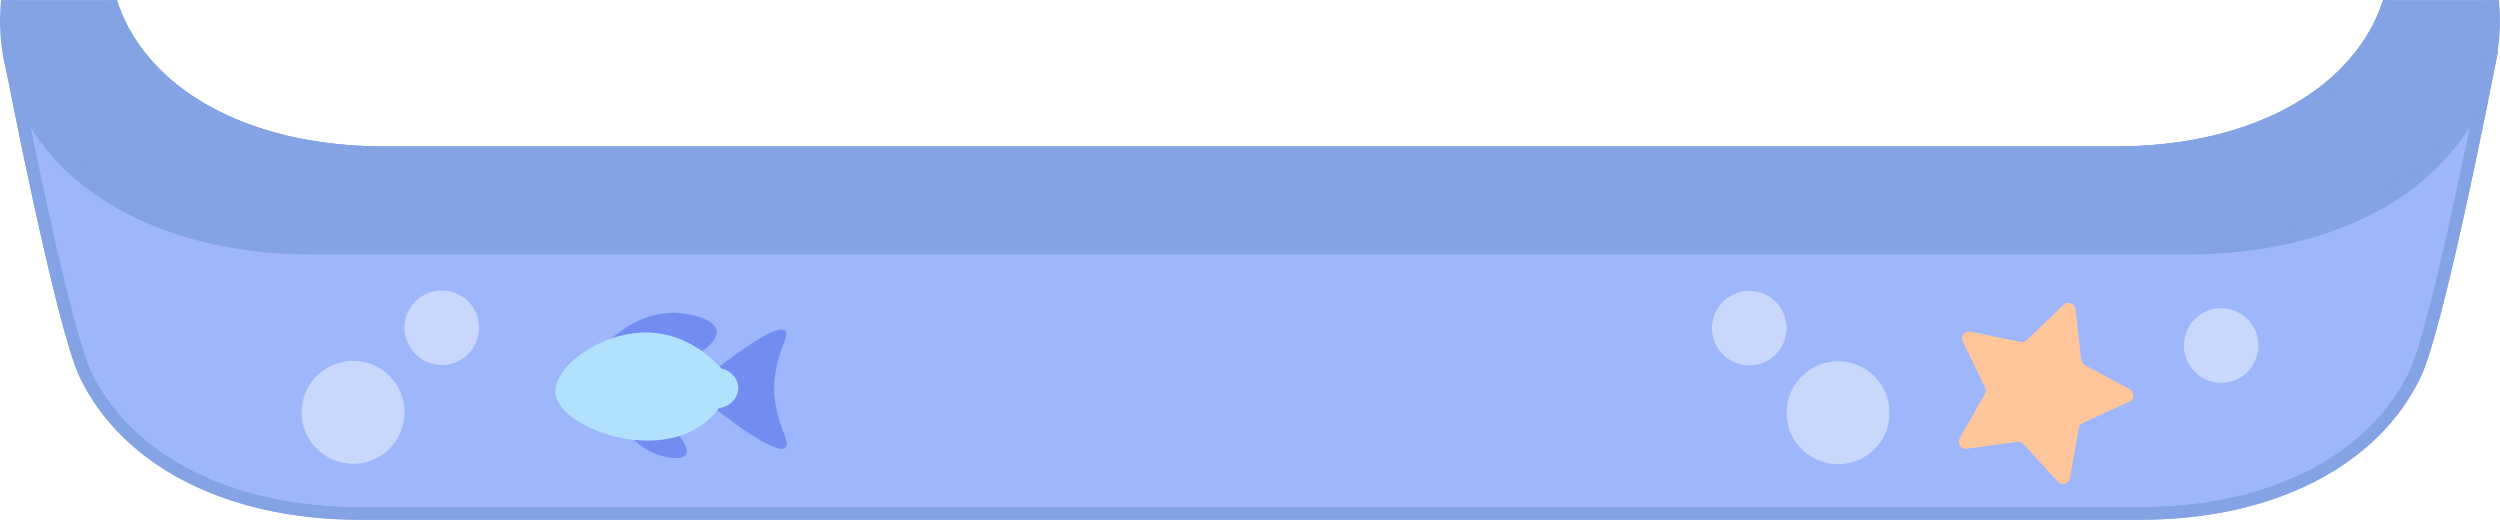 <?xml version="1.0" encoding="UTF-8"?>
<svg id="Layer_2" data-name="Layer 2" xmlns="http://www.w3.org/2000/svg" viewBox="0 0 948.12 197.1">
  <defs>
    <style>
      .cls-1 {
        fill: #cad7fd;
      }

      .cls-2 {
        fill: #728df2;
      }

      .cls-3 {
        fill: #9db6fc;
        stroke: #83a3e5;
        stroke-miterlimit: 10;
        stroke-width: 4.74px;
      }

      .cls-4 {
        fill: #83a3e5;
      }

      .cls-5 {
        fill: #b0e1ff;
      }

      .cls-6 {
        fill: #ffc69c;
      }
    </style>
  </defs>
  <g id="box_1-success" data-name="box 1-success">
    <path class="cls-3" d="m891.04,32.48c-17.39,20.03-48.46,33.08-88.66,33.08H145.68c-40.2,0-71.27-13.05-88.64-33.08L3.95,22.48s19.49,100.92,28.46,119.58c14.95,31.11,52.34,52.67,104,52.67h675.45c51.66,0,89.05-21.56,104-52.67,8.97-18.67,28.46-119.58,28.46-119.58l-53.28,10h0Z"/>
    <path class="cls-4" d="m893,20.11c-1.29,1.62-2.65,3.21-4.11,4.74h52.55c-3.23,16.46-19.81,99.74-27.72,116.19-15.45,32.14-53.53,51.33-101.87,51.33H136.41c-48.34,0-86.42-19.19-101.87-51.33C26.64,124.58,10.06,41.3,6.82,24.85h52.36c-1.46-1.54-2.82-3.12-4.11-4.74H1.08l.54,2.82c.8,4.13,19.65,101.43,28.65,120.16,16.26,33.82,55.93,54.01,106.14,54.01h675.45c50.21,0,89.88-20.19,106.14-54.01,9-18.73,27.85-116.03,28.65-120.16l.54-2.82s-54.19,0-54.19,0Z"/>
    <path class="cls-4" d="m945.32.02h-41.51c-10.2,32.19-47.65,55.53-101.43,55.53H145.68C91.9,55.55,54.46,32.21,44.29.02H2.79C-2.36,51.9,43.73,94.11,118.76,94.11h710.58c75.04,0,121.12-42.21,115.97-94.09h0Z"/>
    <path class="cls-4" d="m942.88.02c1.75,17.17-2.22,33.61-11.79,47.83-18.75,27.87-55.83,43.85-101.75,43.85H118.76c-45.92,0-83-15.98-101.75-43.85C7.45,33.63,3.48,17.19,5.23.02H.38c-1.74,18.1,2.5,35.46,12.64,50.52,19.66,29.22,58.2,45.97,105.75,45.97h710.58c47.55,0,86.09-16.76,105.75-45.97,10.13-15.06,14.38-32.42,12.64-50.52h-4.86Z"/>
    <path class="cls-4" d="m145.68,57.91h656.7c43.42,0,78.3-14.85,95.71-40.75,3.64-5.41,6.35-11.16,8.17-17.14h-2.46c-10.2,32.19-47.65,55.53-101.43,55.53H145.68C91.9,55.55,54.46,32.21,44.29.02h-2.45c1.8,5.98,4.51,11.72,8.14,17.12,17.39,25.91,52.27,40.77,95.71,40.77h0Z"/>
  </g>
  <g>
    <path class="cls-6" d="m787.13,117.19l2.15,19.22c.1.87.62,1.64,1.39,2.06l17.05,9.13c1.3.7,1.79,2.31,1.09,3.61-.28.52-.72.93-1.25,1.17l-17.62,7.98c-.8.36-1.37,1.09-1.52,1.96l-3.41,19.04c-.26,1.45-1.65,2.41-3.1,2.15-.58-.1-1.1-.39-1.5-.83l-13.03-14.29c-.59-.65-1.46-.96-2.33-.84l-19.16,2.64c-1.46.2-2.81-.82-3.01-2.28-.08-.58.03-1.17.32-1.68l9.56-16.81c.43-.76.46-1.69.08-2.48l-8.43-17.41c-.64-1.33-.09-2.92,1.24-3.56.53-.26,1.13-.33,1.7-.21l18.94,3.9c.86.18,1.75-.08,2.38-.69l13.95-13.39c1.06-1.02,2.75-.99,3.77.08.41.42.66.97.73,1.55Z"/>
    <g>
      <circle class="cls-1" cx="167.55" cy="124.29" r="14.14"/>
      <circle class="cls-1" cx="133.9" cy="156.37" r="19.52"/>
    </g>
    <g>
      <circle class="cls-1" cx="663.42" cy="124.45" r="14.14"/>
      <circle class="cls-1" cx="697.08" cy="156.53" r="19.52"/>
    </g>
    <circle class="cls-1" cx="842.38" cy="131.03" r="14.14"/>
    <path class="cls-2" d="m261.88,147.68c26.19-21.26,33.96-24.08,35.9-22.26,2.14,2.01-3.95,8.64-4.15,21.21-.21,13.51,6.58,20.92,4.28,23.09-1.97,1.86-9.79-.9-36.03-22.04Z"/>
    <path class="cls-2" d="m239.15,165.34c1.78,2.17,3.95,3.99,6.4,5.35,5.37,2.96,13.13,4.21,14.68,1.63.38-.64,1-2.54-3.15-7.75l-17.93.77Z"/>
    <path class="cls-2" d="m228.12,131.97c3.99-4.17,14.45-13.9,28.13-13.3,5.01.22,14.8,2.01,15.5,6.73.64,4.33-6.75,8.66-7.62,9.15-11.58-3.93-23.98-4.82-36-2.58Z"/>
    <path class="cls-5" d="m279.98,146.5c.36,3.89-2.78,7.78-7.29,8.26-2.44,3.24-5.51,5.96-9.02,8-19.5,11.15-51.77-1.31-53.05-13.57-1.03-9.88,17.63-24.04,36.18-23.06,14.84.78,24.45,10.97,26.89,13.72,3.31.62,5.85,3.31,6.29,6.65Z"/>
  </g>
  <path class="cls-4" d="m145.68,57.89h656.7c43.42,0,78.3-14.85,95.71-40.75,3.64-5.41,6.35-11.16,8.17-17.14h-2.46c-10.2,32.19-47.65,55.53-101.43,55.53H145.68c-53.78,0-91.22-23.34-101.39-55.53h-2.45c1.8,5.98,4.51,11.72,8.14,17.12,17.39,25.91,52.27,40.77,95.71,40.77h0Z"/>
</svg>